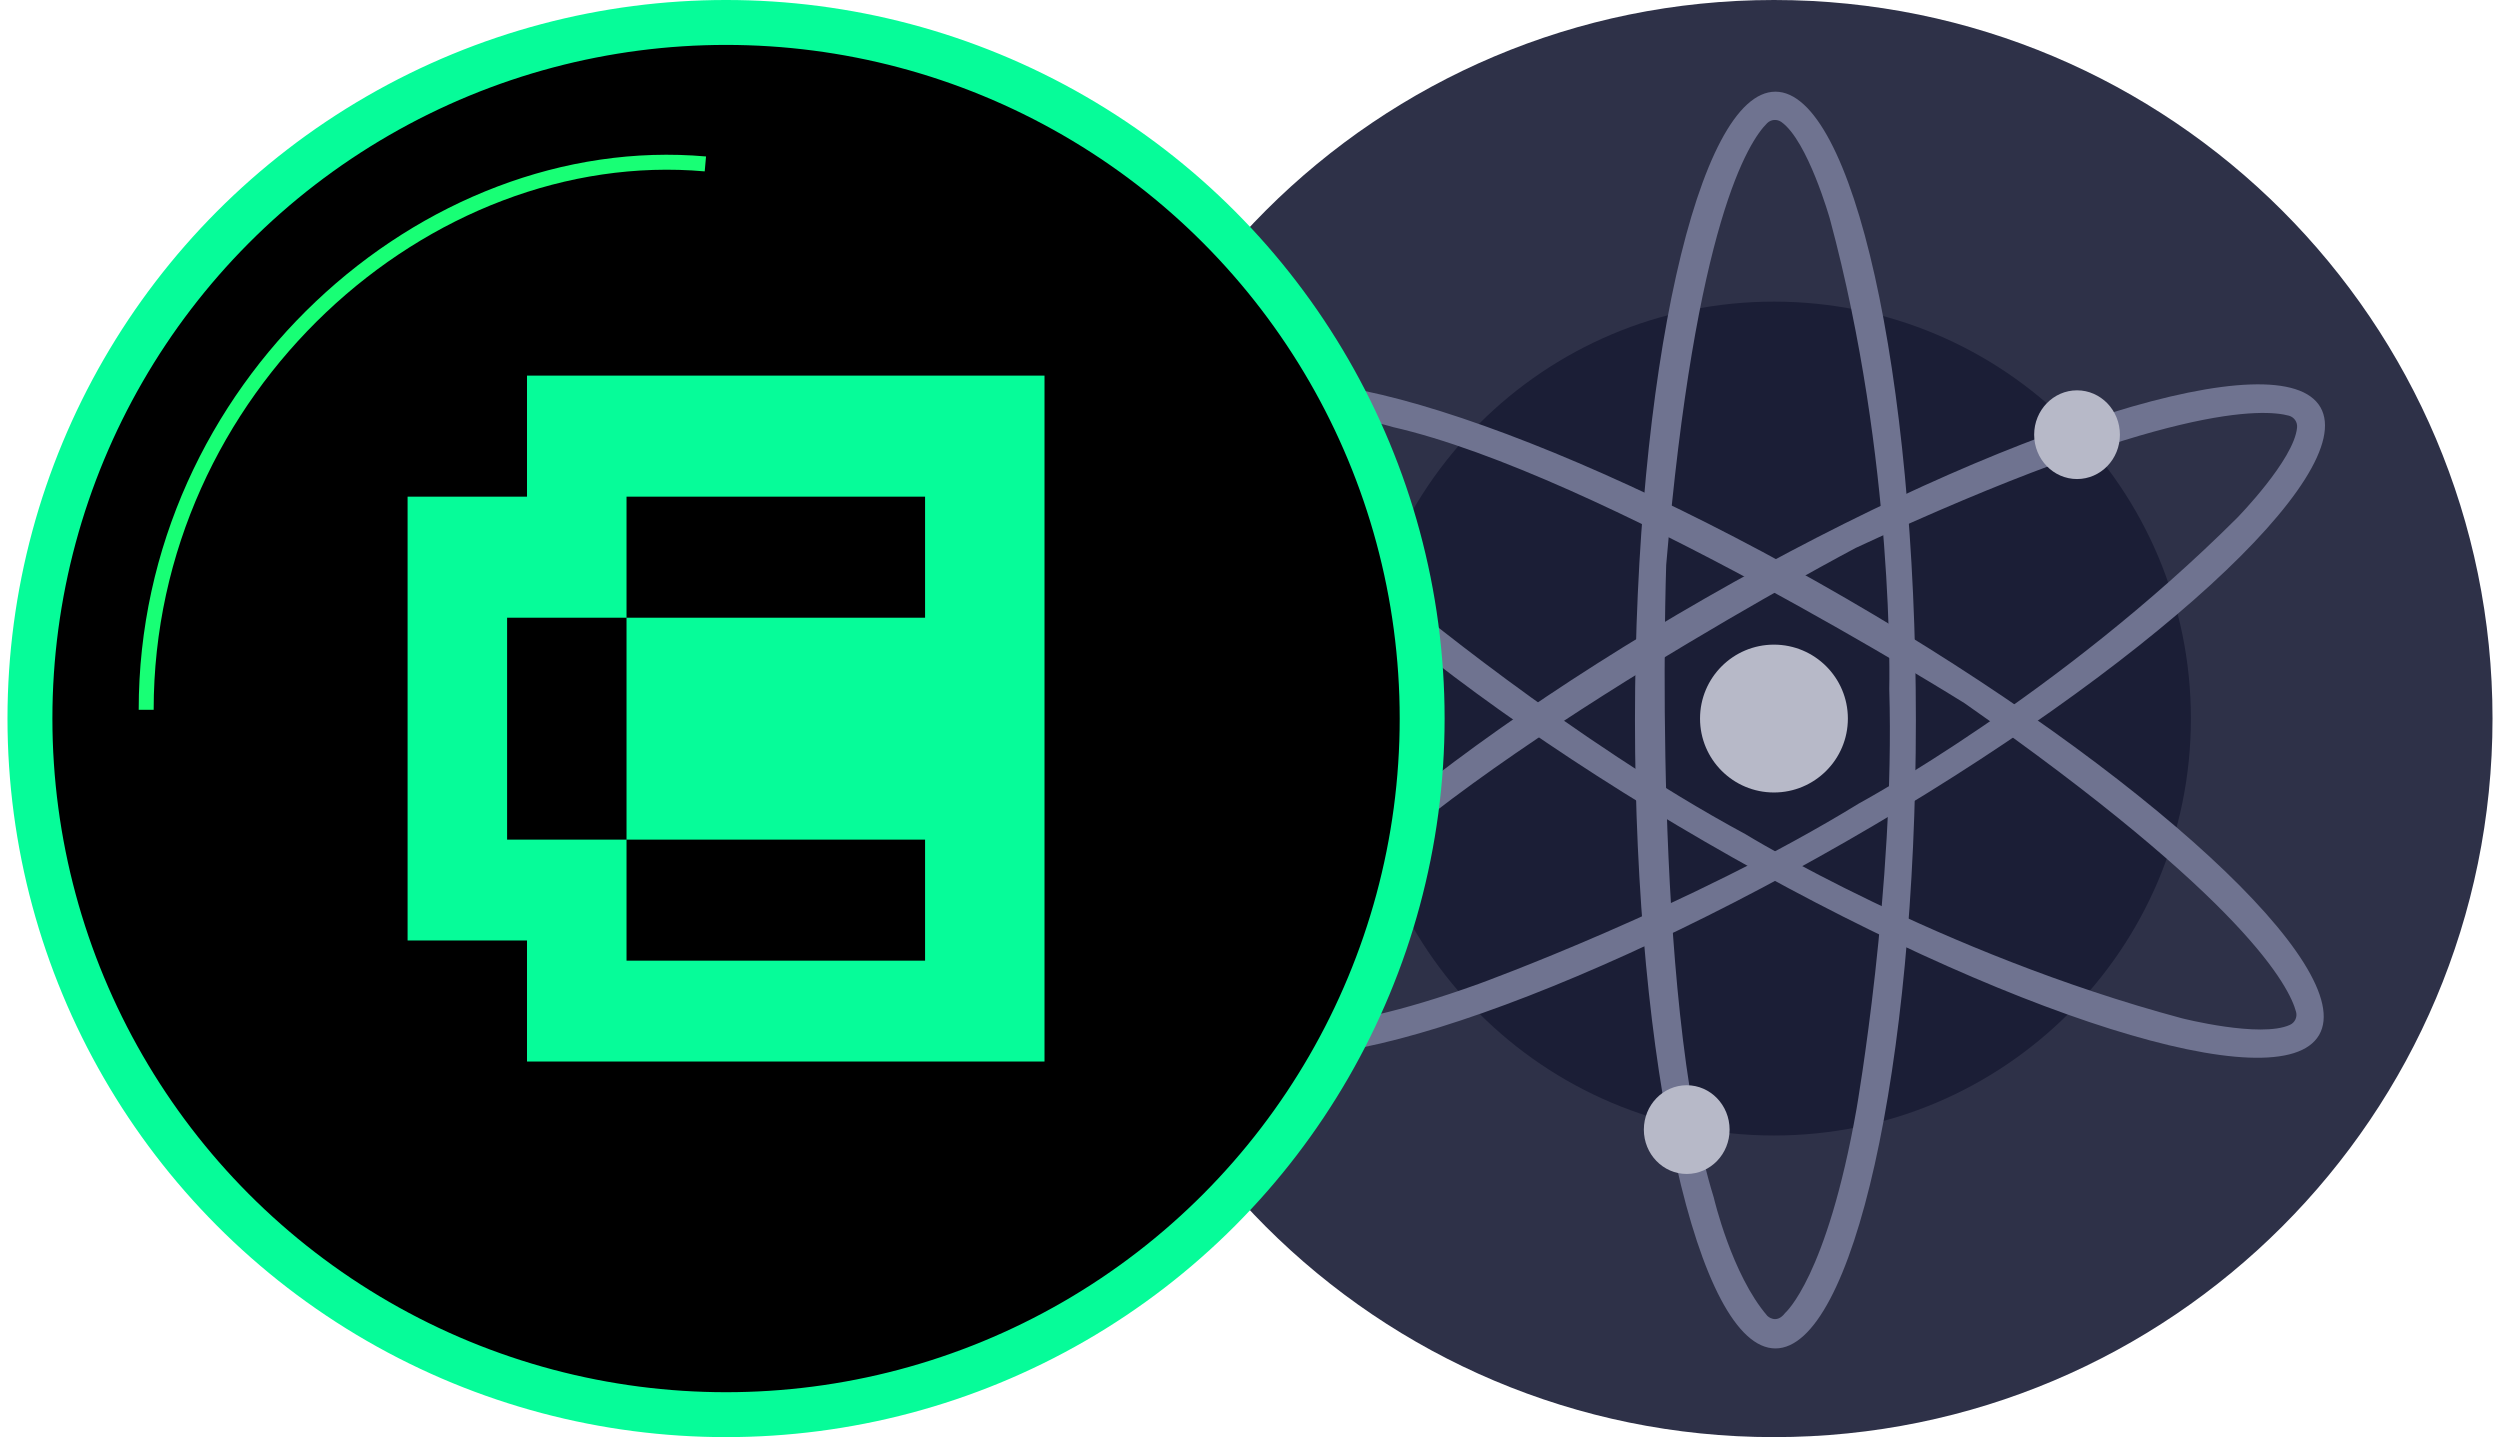 <svg width="167" height="96" viewBox="0 0 167 96" fill="none" xmlns="http://www.w3.org/2000/svg">
<g clip-path="url(#clip0_1147_3462)">
<path d="M118.5 96C145.01 96 166.5 74.51 166.5 48C166.5 21.49 145.01 0 118.5 0C91.99 0 70.5 21.49 70.5 48C70.5 74.51 91.99 96 118.5 96Z" fill="#2E3148"/>
<path d="M118.5 75.852C133.883 75.852 146.352 63.383 146.352 48C146.352 32.618 133.883 20.148 118.5 20.148C103.118 20.148 90.648 32.618 90.648 48C90.648 63.383 103.118 75.852 118.5 75.852Z" fill="#1B1E36"/>
<path d="M118.598 6.124C113.417 6.124 109.216 24.917 109.216 48.099C109.216 71.282 113.417 90.075 118.598 90.075C123.78 90.075 127.981 71.282 127.981 48.099C127.981 24.917 123.78 6.124 118.598 6.124ZM119.246 87.706C118.654 88.496 118.061 87.903 118.061 87.903C115.675 85.138 114.482 80.002 114.482 80.002C110.308 66.57 111.302 37.731 111.302 37.731C113.263 14.835 116.831 9.426 118.046 8.226C118.17 8.103 118.333 8.028 118.507 8.014C118.68 8 118.853 8.048 118.996 8.149C120.757 9.397 122.235 14.618 122.235 14.618C126.598 30.816 126.203 46.026 126.203 46.026C126.598 59.26 124.017 74.075 124.017 74.075C122.03 85.334 119.246 87.706 119.246 87.706Z" fill="#6F7390"/>
<path d="M155.008 27.21C152.428 22.714 134.038 28.423 113.92 39.959C93.801 51.495 79.61 64.492 82.188 68.986C84.766 73.48 103.158 67.773 123.276 56.237C143.394 44.701 157.585 31.704 155.008 27.21V27.21ZM84.568 68.369C83.58 68.245 83.803 67.433 83.803 67.433C85.015 63.988 88.87 60.397 88.87 60.397C98.448 50.092 123.96 36.602 123.96 36.602C144.794 26.91 151.265 27.319 152.906 27.77C153.075 27.818 153.221 27.923 153.32 28.067C153.418 28.212 153.462 28.387 153.444 28.561C153.246 30.711 149.444 34.59 149.444 34.59C137.574 46.44 124.183 53.667 124.183 53.667C112.9 60.598 98.765 65.728 98.765 65.728C88.01 69.604 84.569 68.369 84.569 68.369H84.568Z" fill="#6F7390"/>
<path d="M154.917 69.136C157.517 64.652 143.361 51.596 123.314 39.973C103.266 28.35 84.878 22.57 82.281 27.062C79.684 31.554 93.837 44.603 113.896 56.226C133.955 67.849 152.319 73.628 154.917 69.136ZM84.004 28.795C83.62 27.884 84.43 27.665 84.43 27.665C88.019 26.987 93.06 28.532 93.06 28.532C106.775 31.655 131.23 46.973 131.23 46.973C150.058 60.149 152.946 65.952 153.379 67.6C153.423 67.769 153.406 67.948 153.331 68.105C153.255 68.263 153.127 68.389 152.968 68.461C151.005 69.36 145.746 68.02 145.746 68.02C129.539 63.675 116.577 55.712 116.577 55.712C104.93 49.431 93.414 39.766 93.414 39.766C84.664 32.398 84.006 28.805 84.006 28.805L84.004 28.795Z" fill="#6F7390"/>
<path d="M118.5 52.938C121.227 52.938 123.438 50.727 123.438 48C123.438 45.272 121.227 43.062 118.5 43.062C115.772 43.062 113.562 45.272 113.562 48C113.562 50.727 115.772 52.938 118.5 52.938Z" fill="#B7B9C8"/>
<path d="M138.746 32C140.328 32 141.61 30.674 141.61 29.037C141.61 27.401 140.328 26.074 138.746 26.074C137.164 26.074 135.882 27.401 135.882 29.037C135.882 30.674 137.164 32 138.746 32Z" fill="#B7B9C8"/>
<path d="M91.734 42.074C93.316 42.074 94.599 40.748 94.599 39.111C94.599 37.475 93.316 36.148 91.734 36.148C90.153 36.148 88.87 37.475 88.87 39.111C88.87 40.748 90.153 42.074 91.734 42.074Z" fill="#B7B9C8"/>
<path d="M112.673 78.42C114.255 78.42 115.537 77.094 115.537 75.457C115.537 73.821 114.255 72.494 112.673 72.494C111.091 72.494 109.809 73.821 109.809 75.457C109.809 77.094 111.091 78.42 112.673 78.42Z" fill="#B7B9C8"/>
</g>
<circle cx="48.5" cy="48" r="46.5" fill="black" stroke="#06FC99" stroke-width="3"/>
<g filter="url(#filter0_f_1147_3462)">
<path d="M47.119 10.95C28.442 9.299 9.765 25.925 9.765 47.414" stroke="#18FF75"/>
</g>
<path fill-rule="evenodd" clip-rule="evenodd" d="M69.773 25.091L69.773 70.91H27.227V70.91H35.204V62.824H27.227V33.177H35.204V25.091H69.773ZM41.852 33.177H61.795V41.263H41.852V33.177ZM61.795 56.087H41.852V41.263H33.874L33.874 56.087H41.852L41.852 64.172H61.795V56.087Z" fill="#06FC99"/>
<defs>
<filter id="filter0_f_1147_3462" x="1.265" y="2.337" width="53.898" height="53.077" filterUnits="userSpaceOnUse" color-interpolation-filters="sRGB">
<feFlood flood-opacity="0" result="BackgroundImageFix"/>
<feBlend mode="normal" in="SourceGraphic" in2="BackgroundImageFix" result="shape"/>
<feGaussianBlur stdDeviation="4" result="effect1_foregroundBlur_1147_3462"/>
</filter>
<clipPath id="clip0_1147_3462">
<rect width="96" height="96" fill="white" transform="translate(70.5)"/>
</clipPath>
</defs>
</svg>
